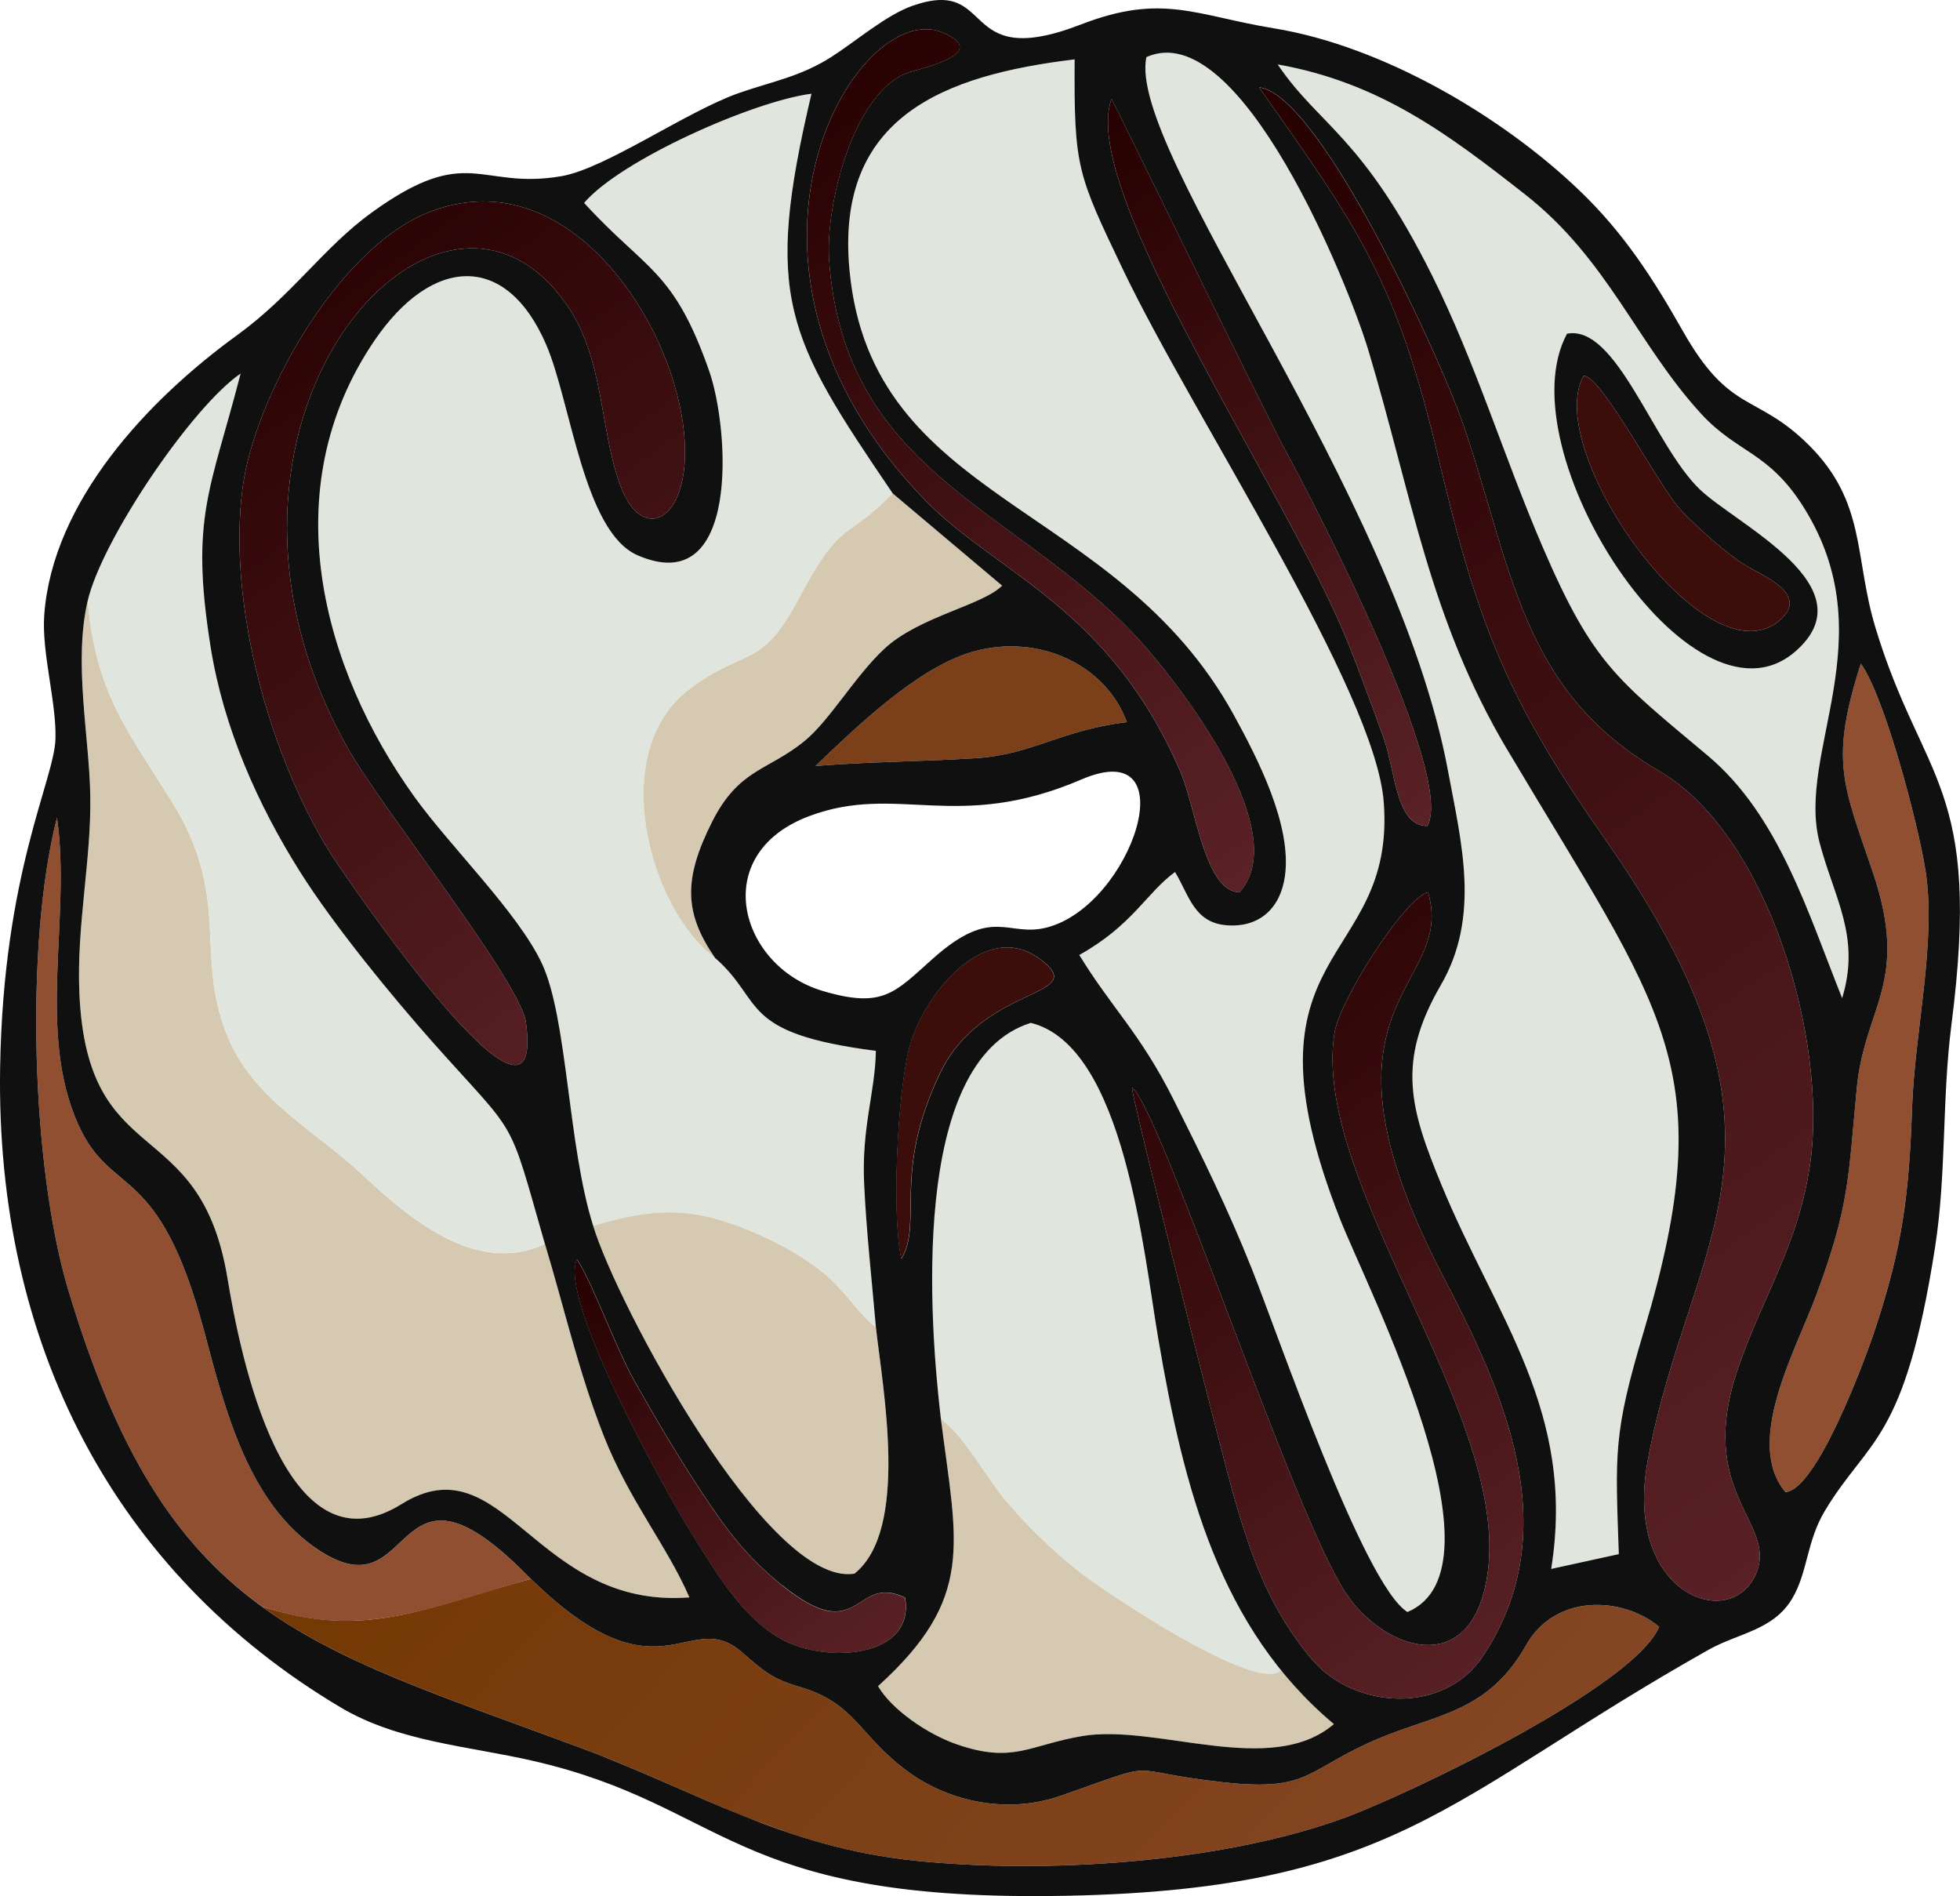 <svg xmlns="http://www.w3.org/2000/svg" xmlns:xlink="http://www.w3.org/1999/xlink" width="1080" height="1044.63" viewBox="0 0 1080 1044.63"><defs><linearGradient id="GradientFill_19" x1="313.36" y1="689.33" x2="794.85" y2="1138.34" gradientUnits="userSpaceOnUse"><stop offset="0" stop-color="#743803"/><stop offset="1" stop-color="#864728"/></linearGradient><linearGradient id="GradientFill_20" x1="576.32" y1="133.54" x2="1080.52" y2="827.51" gradientUnits="userSpaceOnUse"><stop offset="0" stop-color="#260000"/><stop offset="1" stop-color="#5b2227"/></linearGradient><linearGradient id="GradientFill_20-2" x1="125.48" y1="124.77" x2="432.43" y2="547.26" xlink:href="#GradientFill_20"/><linearGradient id="GradientFill_20-3" x1="614.26" y1="509.72" x2="895" y2="896.11" xlink:href="#GradientFill_20"/><linearGradient id="GradientFill_20-4" x1="430.49" y1="30.27" x2="739.79" y2="455.99" xlink:href="#GradientFill_20"/><linearGradient id="GradientFill_20-5" x1="569.8" y1="80.91" x2="824.76" y2="431.83" xlink:href="#GradientFill_20"/><linearGradient id="GradientFill_20-6" x1="314.75" y1="691.89" x2="482.58" y2="922.89" xlink:href="#GradientFill_20"/></defs><g id="Слой_2" data-name="Слой 2"><g id="Слой_2-2" data-name="Слой 2"><path d="M326.87 675.38c35.5-10.75 56.82-10.33 90.64 4.46 13 5.7 25.41 12.71 36 21.24 11.93 9.62 19.77 23.08 29.14 30.09-2.29-26.37-5.27-52.74-6.49-79.27-1.43-31 6.11-50.29 6.48-73-76.24-9.81-61-27.09-88.66-51.25-35.8-26.47-60.39-113.51-13.65-148.31 30.85-23 39-10.13 59.8-49.53 24.06-45.46 26.19-31.32 51.75-58.05-58.68-86.39-71.23-108-44.73-220.14-32.05 4.07-105.24 36.58-125.28 60.15 33.94 37.23 49.28 36.41 68.9 92.56 11.31 32.37 17.12 126.27-39.48 101.56C321.62 293 314.61 221.63 301 190c-22.18-51.56-63.21-48.6-94.7-2.3-55.91 82.22-28.5 181 22.09 251.34 19.61 27.28 57.3 64 70.29 91.94C312.74 561.21 312.86 631.13 326.87 675.38z" fill="#e0e5dd" fill-rule="evenodd"/><path d="M647.48 480.42c-15.91 11.62-23.21 29.15-52.76 45.72 17.83 29.2 33.44 42.85 51.87 79.53 16 31.92 30 60.26 43.27 93.57 14.32 35.84 61.44 173.8 85.66 188.89 57.23-24-21.91-177.87-37.09-216.42-59.83-151.93 30.89-137.9 24.05-229.65-4.62-61.86-104.59-211.77-143.69-293.53-25.24-52.81-27-56.25-26.65-115.82-71.34 8.64-132 31.18-124.06 116 12.05 129 146.61 126.79 211.67 245 13 23.68 32.28 60.88 28.26 89.1-2.51 17.63-14 28.11-31.52 27C658 508.6 655.34 493.45 647.48 480.42z" fill="#e0e5dd" fill-rule="evenodd"/><path d="M854.71 864.35 892 856.23c-1.93-56-3.11-66.39 13.78-122.82 43.58-145.57 10.42-176-75.21-320.34-43-72.48-52.56-140.14-76.48-219.9C743.11 156.68 683.2 8.27 631.68 31.47 620.89 83.06 769.29 270.82 797.9 424.78c7.37 39.62 18 80.12-4 118-24.61 42.41-16.81 68.24.31 109.83C824.4 726 868.56 777.58 854.71 864.35z" fill="#e0e5dd" fill-rule="evenodd"/><path d="M300.27 685.32C261.69 703.39 224 669.84 199 646.53c-25.78-24.09-60.17-41.07-74.21-77-17.71-45.35 3.1-75.19-30.78-129C69.22 401 53 381.57 48.33 331.1c-7.87 33.87.85 74.41 1.44 107 .64 35.77-7.68 71.71-6 109.2 4.36 99.38 66.39 64.9 81.61 157 6.7 40.49 30.78 165 95.83 124.48 56.39-35.15 73.43 58 158.7 51.36-12.61-29-33.05-53.12-47.16-88.88C318.93 756.24 311.14 721.28 300.27 685.32z" fill="#d5cab1" fill-rule="evenodd"/><path d="M292.51 869.86c-58.39 15.76-90.9 33.76-148.31 15.16 44.21 32.13 100.36 49.87 175.13 77.71l3.07 1.15 3 1.16h0l3 1.17 3 1.17 3 1.18 2.94 1.18h0l2.92 1.19 2.9 1.19 2.87 1.2 2.86 1.2h0l2.84 1.2 2.83 1.21 2.81 1.2h0l2.79 1.21 2.78 1.2h0l2.77 1.2 2.75 1.2 2.75 1.2h0l2.73 1.2 2.73 1.19 2.72 1.19 2.71 1.18 2.71 1.17 2.71 1.17h0l2.7 1.17 2.7 1.15 2.7 1.15 2.7 1.13h0L401 997h0l2.7 1.12h0l2.7 1.11 2.71 1.1 2.72 1.08 2.72 1.07 2.74 1 2.74 1 2.75 1 2.76 1 2.78 1 2.78 1h0l2.8 1 2.82.94 2.83.93h0l2.85.89 2.86.89 2.9.86 2.9.84 2.93.82 3 .79 3 .77 3 .74 3 .72 3.06.7 3.08.67 3.11.64h0l3.14.62 3.17.58 3.21.56 3.24.53 3.28.5 3.31.47 3.34.43h0l3.38.41 3.43.37c70.35 7.24 166.54 1.46 235-23.26 35-12.63 160.84-72.61 174.49-105.64C894 879.45 857 878 841 906.26c-20.94 37.06-49 38.09-80.38 51.17-41.54 17.29-37.78 29.85-86.46 24.5-58.66-6.45-30.84-13.09-89.74 7.46-28.8 10.05-60.69 3.65-83.87-13.15-27.27-19.77-28.91-37.91-59.92-46.86-15.6-4.51-20.47-9.3-32-19.27-29.33-25.31-44.56 29.62-116.1-40.23z" fill-rule="evenodd" fill="url(#GradientFill_19)"/><path d="M518.41 781.84c12.72 9 24.8 31.92 36.14 45.36a280.47 280.47.0 0 0 42.51 40.57C612 879 692.75 933.06 705.88 920.23c-8.79-37.18-45.36-52.48-67.72-182.76-8.08-47.08-18.69-161.28-70.23-173.93C500.62 584.67 512.33 730.43 518.41 781.84z" fill="#e0e5dd" fill-rule="evenodd"/><path d="M48.33 331.1C53 381.57 69.22 401 94.05 440.47c33.88 53.83 13.07 83.67 30.78 129 14 36 48.43 53 74.21 77 25 23.31 62.65 56.86 101.23 38.79-20.72-72.46-14.19-57.62-61.14-110.38-23-25.88-55.13-65.08-73.71-94.53-23.31-37-42.26-79.53-49.35-124-11.42-71.7.0-86.29 16.53-150.6C105.87 224.06 56.19 297.33 48.33 331.1z" fill="#e0e5dd" fill-rule="evenodd"/><path d="M863.45 183.86c27.3-5.35 47.6 61.12 73.09 85.68 20.22 19.47 94.14 53.92 52.41 89.65-56.72 48.58-160.2-111.12-125.5-175.33zm151.61 366c10.29-33.77-4.31-54.9-12.41-85.55-13.18-49.86 36.5-113.07-9-185.21-19.23-30.48-36.26-29.4-56.26-51.14-35.31-38.41-51.41-85.08-97-120.85C797.89 73.87 760.22 45.49 704 35.49c23 34 46.61 39.05 85 116.09 24.15 48.4 39.68 100.24 61.16 150.1 27.69 64.25 40.77 72.57 90.88 114.66C980.28 449.3 996.1 502.58 1015.06 549.9z" fill="#e0e5dd" fill-rule="evenodd"/><path d="M693.83 48.16c54.62 77.58 75.66 106.3 98.68 203.79 22.09 93.52 38.24 133.74 92.41 211.1 117.61 167.91 45.91 217.44 23 341.74-13.65 73.9 46.12 94.93 59.81 62 11.75-28.25-34.13-43.72-9.79-113.65 13.91-40 32.94-67.36 39.42-111.55 10-68-22.89-181.75-83.14-216.83-76.68-44.63-80.61-111.64-108.33-192C793.92 198.25 727.66 52.34 693.83 48.16z" fill-rule="evenodd" fill="url(#GradientFill_20)"/><path d="M235.05 117.44c-49 20.13-94.75 100.93-101.39 151.39-8.47 64.51 15.41 148.74 48.62 201.58 4.13 6.58 119.44 177.77 107.49 92.7-3.14-22.36-79.64-118-98.25-151.13-100.3-178.29 50.8-347.63 121.4-243.11 19.86 29.39 17.45 66.35 28.52 97.62 14.29 40.4 48.54 14.35 31.28-50.62C357.43 158.29 303.21 89.45 235.05 117.44z" fill-rule="evenodd" fill="url(#GradientFill_20-2)"/><path d="M144.2 885c55.35 18.77 91.79.7 148.33-15.15-1-1-2-2-3.08-3-74.8-75.1-59.42 23.26-114-12.94-38.73-25.69-51.48-77.4-63-120.67-25.16-94.15-50.88-72.66-69.29-113.58C20 568.3 39.33 505.51 31.4 450.48c-17.92 69.95-14 192.9 6.25 260.3C65.24 802.73 98.27 851.64 144.2 885z" fill="#904f31" fill-rule="evenodd"/><path d="M623.75 599.1c-.82 3.39 49.28 200.95 55.09 221.58 9.95 35.33 20.33 65.31 43.79 93.23s72.85 30.89 94.31-1.18c47.23-70.58 10.39-147.93-22.07-210.22-79.21-152 8-157-8-211-13 3.49-48.62 59.27-51.54 77.52-13.75 86.15 108 222.94 81.61 310.57-13.09 43.49-56 27.22-75.33-1.85C712.62 834.19 639.65 611.37 623.75 599.1z" fill-rule="evenodd" fill="url(#GradientFill_20-3)"/><path d="M326.87 675.38C339.68 717.93 423 874.58 470.79 867c30.34-24.11 15.63-101.76 11.85-135.78-9.37-7-17.21-20.47-29.14-30.09-10.58-8.53-22.95-15.54-36-21.24C383.69 665.05 362.37 664.63 326.87 675.38z" fill="#d5cab1" fill-rule="evenodd"/><path d="M705.88 920.23C692.75 933.06 612 879 597.06 867.77a280.47 280.47.0 0 1-42.51-40.57c-11.34-13.44-23.42-36.37-36.14-45.36 8.76 69.06 19.09 98.43-34.64 147.12 7.38 12.76 27 26.43 43.62 32.14 31 10.64 39.8.29 68.8-4.63 41.09-7 104 23.06 138.76-6.62z" fill="#d5cab1" fill-rule="evenodd"/><path d="M392.31 452.86c14.87-29.6 30.93-28.15 51.06-44.7 14-11.49 27.65-35.58 43.9-50.74 19.05-17.77 54.33-24 64.9-34.81l-60.3-50.83c-25.56 26.73-27.69 12.59-51.75 58.05-20.84 39.4-28.95 26.57-59.8 49.53-46.74 34.8-22.15 121.83 13.65 148.31C377 502.94 376.47 484.4 392.31 452.86z" fill="#d5cab1" fill-rule="evenodd"/><path d="M983.75 822c17.09-.8 43.64-72 49.56-90 15.18-46 18.6-74.18 20.28-121.88 1.47-41.83 13.48-91.44 7.4-130.44-4-25.55-22.67-96.21-35.64-114.12-17.2 53.7-9.88 66.32 6.51 114.63 20.77 61.23-4.45 74-8.75 119.38-4.74 50.12-4.1 64.81-22.37 114.07C989.49 744 960.91 794.49 983.75 822z" fill="#904f31" fill-rule="evenodd"/><path d="M683.08 491.58c28.95-32.47-29.27-108.92-50.19-133.25-66.4-77.21-167.45-93.94-176-214.88-2.23-31.44 14.08-94.28 44.5-103.76 6.82-2.13 45-10.59 17.91-21.84-47.08-19.57-136.3 127-9.58 257.64 39.21 40.43 101.65 58.85 140.75 149.71C658.86 444.78 664 491.53 683.08 491.58z" fill-rule="evenodd" fill="url(#GradientFill_20-4)"/><path d="M786.57 455c15.07-27.76-60.89-175.12-78.34-207-12.44-22.72-94.49-192.16-95.81-193.46-18 50.51 95.32 213.57 129.8 298.25 7 17.27 13.7 35.93 20.16 53.76S769.06 455.31 786.57 455z" fill-rule="evenodd" fill="url(#GradientFill_20-5)"/><path d="M926.59 281.47c9.51 9.77 23.27 22.38 34.61 29.62 8.86 5.66 37.41 16.22 18.77 31.25-40.92 33-130.45-95.07-107.32-135.29 10.22.13 41.73 61.86 53.94 74.42zm-63.14-97.61c-34.7 64.21 68.78 223.91 125.5 175.33 41.73-35.73-32.19-70.18-52.41-89.65C911.05 245 890.75 178.51 863.45 183.86z" fill="#111010" fill-rule="evenodd"/><path d="M449.37 422c30.85-2.45 58.31-2.38 88.26-4.28 31.44-2 46.84-15.47 83.29-19.86-12.15-33.18-51.55-49.8-87.74-37.91C503.9 369.56 471.1 401.17 449.37 422z" fill="#7b401a" fill-rule="evenodd"/><path d="M872.65 207.05c-23.13 40.22 66.4 168.3 107.32 135.29 18.64-15-9.91-25.59-18.77-31.25-11.34-7.24-25.1-19.85-34.61-29.62C914.38 268.91 882.87 207.18 872.65 207.05z" fill="#3b0d0b" fill-rule="evenodd"/><path d="M498.66 880.28c-28.38-13.67-24.12 28.39-67.74-6.84-19.75-16-30.28-30.12-44.48-51.56-13-19.67-25.2-40.3-36.88-61-10.42-18.44-23.34-54.78-31.67-67-10.54 21.35 48.62 127.58 63.17 150.91 13.27 21.26 27.9 46.63 50.22 58.68C454.78 916.25 504.16 914 498.66 880.28z" fill-rule="evenodd" fill="url(#GradientFill_20-6)"/><path d="M496.61 693.63c12.08-20.41-5.08-46.83 21.19-102.09 23.71-49.89 84.4-41.6 55.09-63.24-30.67-22.65-64.76 20.7-72 49.28C494.39 603.09 491.19 669.83 496.61 693.63z" fill="#3b0d0b" fill-rule="evenodd"/><path d="M735 949.85c-34.74 29.68-97.67-.35-138.76 6.62-29 4.92-37.85 15.27-68.8 4.63-16.61-5.71-36.24-19.38-43.62-32.14 53.73-48.69 43.4-78.06 34.64-147.12-6.08-51.41-17.79-197.17 49.52-218.3 51.54 12.65 62.15 126.85 70.23 173.93C652.4 820.48 672.08 897 735 949.85zm-304-76.41c-19.76-16-30.28-30.11-44.48-51.56-13-19.67-25.2-40.3-36.88-61-10.42-18.44-23.34-54.78-31.67-67-10.54 21.35 48.62 127.58 63.18 150.91 13.26 21.26 27.88 46.63 50.21 58.68 23.5 12.7 72.88 10.48 67.38-23.27-28.38-13.67-24.12 28.39-67.74-6.84zm65.69-179.8c12.08-20.42-5.08-46.84 21.19-102.1 23.71-49.9 84.4-41.6 55.09-63.24-30.67-22.65-64.76 20.7-72 49.28-6.48 25.51-9.68 92.25-4.26 116.06zM623.75 599.1c-.82 3.39 49.28 200.95 55.09 221.58 9.95 35.33 20.33 65.31 43.79 93.23s72.85 30.89 94.31-1.19c47.23-70.57 10.39-147.92-22.07-210.21-79.21-152 8-157-8-211-13 3.49-48.62 59.27-51.54 77.52-13.75 86.15 108 222.94 81.61 310.57-13.09 43.49-56 27.22-75.33-1.85-29-43.54-101.94-266.36-117.84-278.63zm360 222.9c-22.84-27.51 5.74-78 17-108.33 18.27-49.26 17.63-63.95 22.37-114.08 4.3-45.37 29.52-58.14 8.75-119.37-16.39-48.31-23.71-60.93-6.51-114.63 13 17.91 31.66 88.57 35.64 114.12 6.08 39-5.93 88.61-7.4 130.44-1.68 47.7-5.1 75.87-20.28 121.88-5.92 18-32.47 89.17-49.56 90zM595.92 429.42C655 404.11 623.81 498.9 576.81 511c-21.7 5.59-29.71-12.34-62.74 17.11-21.16 18.85-27.49 27.73-60.84 17.81-45.72-13.59-63.26-75.3-7.31-96.3 48.8-18.31 81.09 9.35 150-20.18zM289.45 866.82c-74.8-75.1-59.42 23.26-114-12.94-38.73-25.69-51.48-77.4-63-120.67-25.16-94.15-50.88-72.66-69.29-113.58C20 568.3 39.33 505.51 31.4 450.48c-17.92 69.95-14 192.9 6.25 260.3C91.79 891.25 166.9 906 319.33 962.73c65.76 24.47 112 54.87 185.41 62.43 70.35 7.24 166.54 1.46 235-23.26 35-12.63 160.84-72.61 174.49-105.64C894 879.45 857 878 841 906.26c-20.94 37.06-49 38.09-80.38 51.17-41.54 17.29-37.78 29.85-86.46 24.5-58.66-6.45-30.84-13.09-89.74 7.46-28.8 10.05-60.69 3.65-83.87-13.15-27.27-19.77-28.91-37.91-59.92-46.86-15.6-4.51-20.47-9.3-32-19.27-29.75-25.67-45 31.22-119.19-43.29zM449.37 422c30.85-2.45 58.31-2.38 88.26-4.28 31.44-2 46.84-15.47 83.29-19.86-12.15-33.18-51.55-49.8-87.74-37.91-29.28 9.62-62.08 41.23-83.81 62.05zM300.27 685.32c10.87 36 18.66 70.92 32.45 105.87 14.11 35.76 34.55 59.9 47.16 88.88-85.27 6.62-102.31-86.51-158.7-51.36-65.05 40.54-89.13-84-95.83-124.48-15.22-92.08-77.25-57.6-81.61-157-1.65-37.49 6.67-73.43 6-109.2-.59-32.54-9.31-73.08-1.44-106.95s57.54-107 84.27-125.27c-16.51 64.31-27.95 78.9-16.53 150.6 7.09 44.45 26 87 49.35 124 18.58 29.45 50.68 68.65 73.71 94.53 46.95 52.76 40.42 37.92 61.14 110.38zM762.38 406.57c6.51 18 6.68 48.74 24.19 48.46 15.08-27.76-60.89-175.12-78.34-207-12.44-22.72-94.49-192.16-95.81-193.46-18 50.51 95.32 213.57 129.8 298.25 7 17.27 13.7 35.93 20.16 53.75zM235.05 117.44c-49 20.14-94.75 100.93-101.39 151.39-8.47 64.51 15.41 148.74 48.62 201.58 4.13 6.58 119.44 177.77 107.49 92.7-3.14-22.36-79.64-118-98.25-151.13C91.22 233.69 242.32 64.35 312.93 168.87c19.85 29.39 17.44 66.35 28.51 97.62 14.3 40.4 48.54 14.35 31.28-50.62-15.29-57.58-69.51-126.42-137.67-98.43zM693.83 48.16c54.62 77.58 75.66 106.3 98.68 203.79 22.09 93.52 38.24 133.74 92.41 211.1 117.61 167.91 45.91 217.44 23 341.74-13.65 73.9 46.12 94.93 59.81 62 11.75-28.25-34.13-43.72-9.79-113.65 13.91-40 32.94-67.36 39.42-111.55 10-68-22.89-181.75-83.14-216.83-76.68-44.63-80.61-111.64-108.33-192-11.93-34.56-78.19-180.47-112-184.65zm136.7 364.91c-43-72.48-52.56-140.14-76.48-219.9C743.11 156.68 683.2 8.27 631.68 31.47 620.89 83.06 769.29 270.82 797.9 424.78c7.37 39.62 18 80.12-4 118-24.61 42.41-16.81 68.24.31 109.83 30.21 73.39 74.37 125 60.52 211.77L892 856.23c-1.93-56-3.11-66.39 13.78-122.82 43.58-145.56 10.42-176-75.21-320.34zM1015.06 549.9c-19-47.32-34.78-100.6-74-133.56-50.11-42.09-63.19-50.41-90.88-114.66-21.48-49.86-37-101.7-61.16-150.1-38.43-77-62-82.12-85-116.09 56.26 10 93.93 38.38 136.37 71.66 45.63 35.77 61.73 82.44 97 120.85 20 21.74 37 20.66 56.26 51.14 45.52 72.14-4.16 135.35 9 185.21 8.1 30.65 22.7 51.78 12.41 85.55zM647.48 480.42c-15.91 11.62-23.21 29.16-52.76 45.72 17.83 29.21 33.44 42.85 51.87 79.53 16 31.92 30 60.25 43.27 93.57 14.32 35.84 61.44 173.8 85.66 188.88 57.23-24-21.91-177.86-37.09-216.41-59.83-151.93 30.89-137.9 24.05-229.65C757.86 380.2 657.89 230.3 618.79 148.53c-25.24-52.81-27-56.25-26.65-115.82-71.34 8.64-132 31.18-124.06 116 12.05 129 146.61 126.79 211.67 245 13 23.68 32.28 60.88 28.26 89.1-2.51 17.63-14 28.11-31.51 27-18.48-1.16-21.16-16.31-29-29.34zM491.87 271.78c-58.68-86.39-71.23-108-44.73-220.14-32.05 4.08-105.24 36.58-125.28 60.15 33.94 37.24 49.28 36.41 68.9 92.56 11.31 32.36 17.12 126.27-39.48 101.56C321.62 293 314.61 221.63 301 190c-22.18-51.55-63.22-48.6-94.7-2.3-55.91 82.22-28.5 181 22.09 251.34 19.61 27.28 57.3 64 70.29 91.94 14.07 30.27 14.19 100.19 28.2 144.44C339.68 717.93 423 874.58 470.79 867c30.34-24.1 15.63-101.76 11.85-135.78-2.29-26.37-5.27-52.74-6.49-79.27-1.43-31 6.11-50.29 6.47-73-76.23-9.81-61-27.09-88.65-51.25-17-24.73-17.5-43.27-1.66-74.81 14.87-29.6 30.93-28.15 51.06-44.7 14-11.49 27.65-35.58 43.9-50.74 19.05-17.77 54.33-24 64.9-34.81l-60.3-50.83zm191.21 219.8c-19.12-.05-24.22-46.8-32.64-66.38-39.1-90.86-101.54-109.28-140.75-149.71C383 144.87 472.19-1.72 519.28 17.85c27 11.25-11.11 19.71-17.92 21.84-30.42 9.48-46.73 72.32-44.5 103.75 8.58 121 109.62 137.68 176 214.89 20.92 24.33 79.14 100.78 50.19 133.25zM502.75 3.21c-14.34 5-31.5 19.76-44.5 28.07-17.19 11-32.72 13.56-51.18 20C378 61.53 333.56 93 309.17 97.1c-45.21 7.63-51-18.56-104.35 20-26.64 19.28-43.66 45.42-74 67.44C81.29 220.42 29 276.29 24.39 338.67c-1.52 20.79 6.65 47.61 6.19 68.14C30.06 429.61 1.76 480.38.06 588.56-2.31 739.83 62.32 866.1 187.71 940.68c31.93 19 70.48 21.24 106.37 29.53 105.81 24.43 108 76.31 285.13 74.37 190.57-2.1 217.53-54.29 362.3-135.69 16.35-9.19 35.47-10.65 45.92-28 8.67-14.43 8-31.59 18-48.33 24.23-40.42 44-37.45 60.82-145.34 6.33-40.59 3.76-81.25 9-122.43 17.07-132.76-15.84-133.38-41.79-218.82-11.89-39.17-4.92-69.17-36.87-100.88-28.9-28.66-43.26-16.69-69.26-62.62-16.53-29.18-32.67-54.19-56.93-77.42C827.51 63.9 761.84 25.38 702.06 15.62c-43.38-7.08-61.44-19.54-106.4-2.15C527.15 40 549.47-13.2 502.75 3.21z" fill="#111010" fill-rule="evenodd"/></g></g></svg>